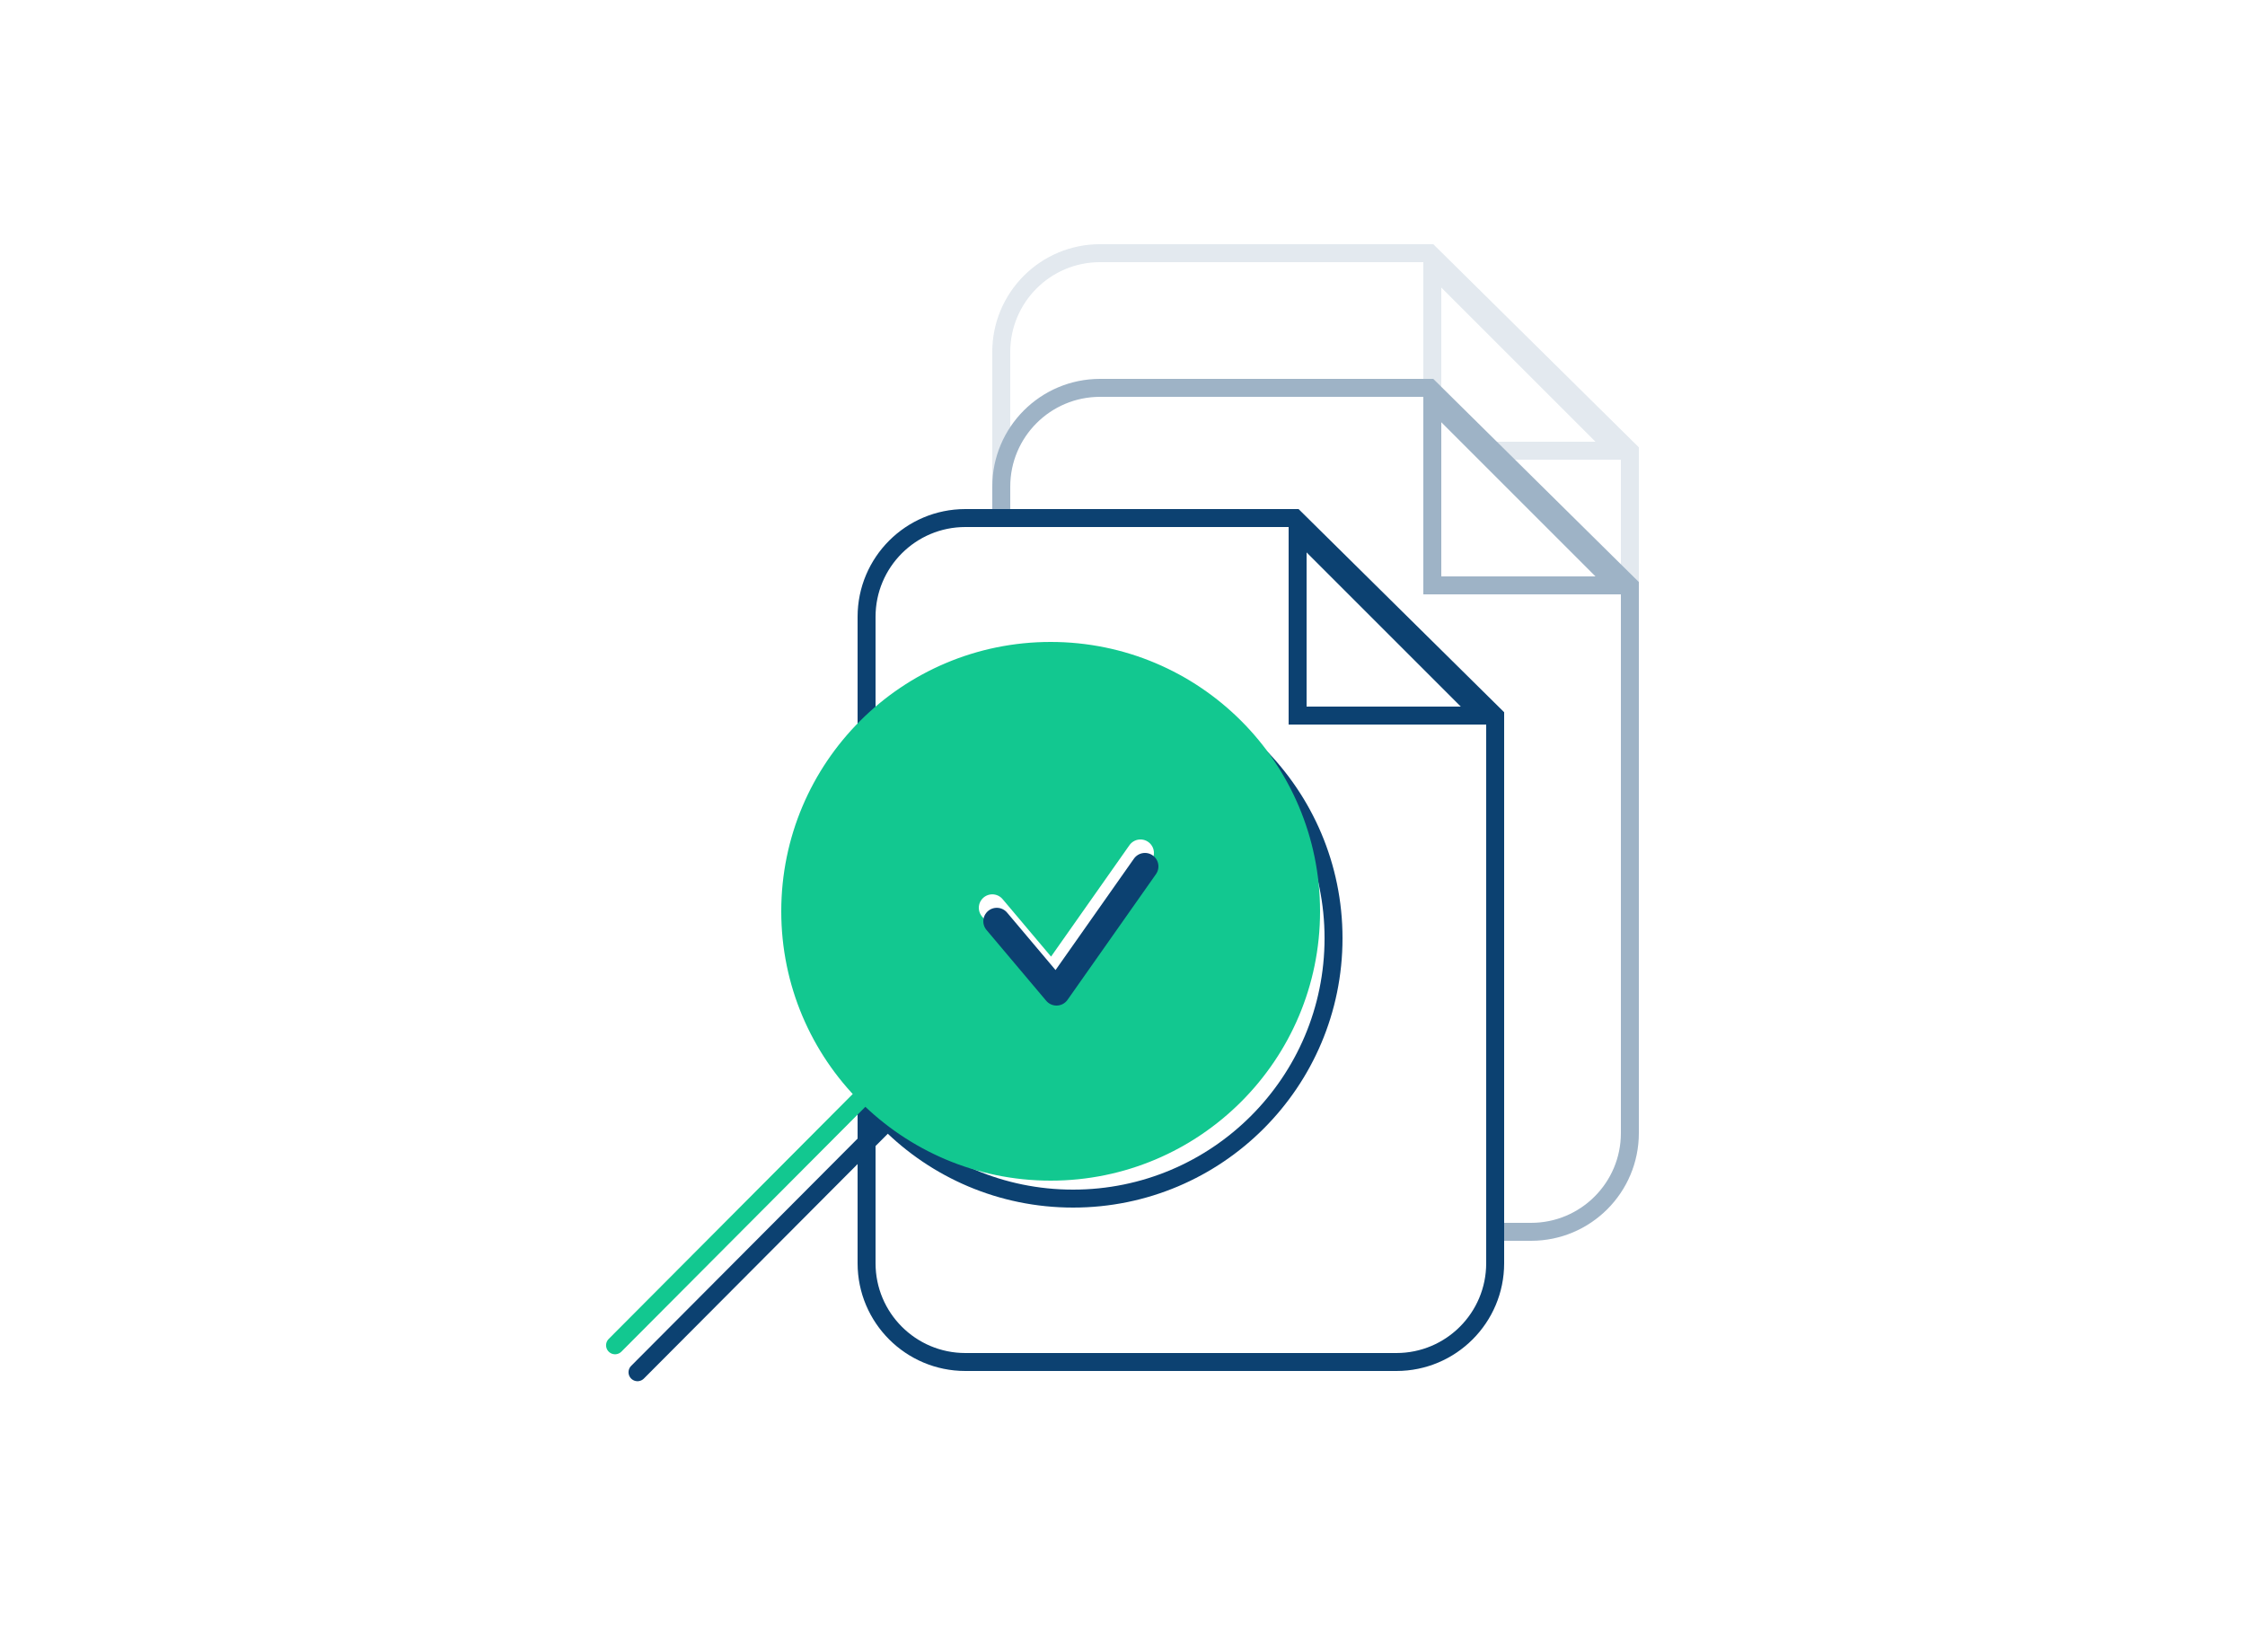 <svg xmlns="http://www.w3.org/2000/svg" width="500" height="368" viewBox="0 0 500 368">
    <defs>
        <filter id="a" width="252.1%" height="213.5%" x="-76%" y="-56.7%" filterUnits="objectBoundingBox">
            <feOffset dy="2" in="SourceAlpha" result="shadowOffsetOuter1"/>
            <feGaussianBlur in="shadowOffsetOuter1" result="shadowBlurOuter1" stdDeviation="27.5"/>
            <feComposite in="shadowBlurOuter1" in2="SourceAlpha" operator="out" result="shadowBlurOuter1"/>
            <feColorMatrix in="shadowBlurOuter1" result="shadowMatrixOuter1" values="0 0 0 0 0 0 0 0 0 0 0 0 0 0 0 0 0 0 0.1 0"/>
            <feMerge>
                <feMergeNode in="shadowMatrixOuter1"/>
                <feMergeNode in="SourceGraphic"/>
            </feMerge>
        </filter>
        <filter id="b" width="252.1%" height="213.5%" x="-76%" y="-56.7%" filterUnits="objectBoundingBox">
            <feOffset dy="2" in="SourceAlpha" result="shadowOffsetOuter1"/>
            <feGaussianBlur in="shadowOffsetOuter1" result="shadowBlurOuter1" stdDeviation="27.5"/>
            <feComposite in="shadowBlurOuter1" in2="SourceAlpha" operator="out" result="shadowBlurOuter1"/>
            <feColorMatrix in="shadowBlurOuter1" result="shadowMatrixOuter1" values="0 0 0 0 0 0 0 0 0 0 0 0 0 0 0 0 0 0 0.1 0"/>
            <feMerge>
                <feMergeNode in="shadowMatrixOuter1"/>
                <feMergeNode in="SourceGraphic"/>
            </feMerge>
        </filter>
        <filter id="c" width="252.1%" height="213.5%" x="-76%" y="-56.7%" filterUnits="objectBoundingBox">
            <feOffset dy="2" in="SourceAlpha" result="shadowOffsetOuter1"/>
            <feGaussianBlur in="shadowOffsetOuter1" result="shadowBlurOuter1" stdDeviation="27.5"/>
            <feComposite in="shadowBlurOuter1" in2="SourceAlpha" operator="out" result="shadowBlurOuter1"/>
            <feColorMatrix in="shadowBlurOuter1" result="shadowMatrixOuter1" values="0 0 0 0 0 0 0 0 0 0 0 0 0 0 0 0 0 0 0.1 0"/>
            <feMerge>
                <feMergeNode in="shadowMatrixOuter1"/>
                <feMergeNode in="SourceGraphic"/>
            </feMerge>
        </filter>
        <filter id="d" width="235.4%" height="241.9%" x="-67.1%" y="-71%" filterUnits="objectBoundingBox">
            <feOffset dy="2" in="SourceAlpha" result="shadowOffsetOuter1"/>
            <feGaussianBlur in="shadowOffsetOuter1" result="shadowBlurOuter1" stdDeviation="27"/>
            <feComposite in="shadowBlurOuter1" in2="SourceAlpha" operator="out" result="shadowBlurOuter1"/>
            <feColorMatrix in="shadowBlurOuter1" result="shadowMatrixOuter1" values="0 0 0 0 0 0 0 0 0 0 0 0 0 0 0 0 0 0 0.05 0"/>
            <feMerge>
                <feMergeNode in="shadowMatrixOuter1"/>
                <feMergeNode in="SourceGraphic"/>
            </feMerge>
        </filter>
    </defs>
    <g fill="none" fill-rule="nonzero">
        <path fill="transparent" d="M0 18h500v350H0z"/>
        <g stroke="#0C4171" stroke-width="4">
            <g opacity=".4">
                <g filter="url(#a)" opacity=".3" transform="translate(221 52)">
                    <path fill="#FFF" d="M24 2.4c-12.15 0-22 9.85-22 22v144c0 12.15 9.85 22 22 22h96c12.15 0 22-9.85 22-22V46.492L97.394 2.4H24z"/>
                    <path d="M139.172 46.4L98 5.228V46.4h41.172z"/>
                </g>
                <g filter="url(#b)" transform="translate(221 82)">
                    <path fill="#FFF" d="M24 2.4c-12.15 0-22 9.85-22 22v144c0 12.15 9.85 22 22 22h96c12.15 0 22-9.85 22-22V46.492L97.394 2.4H24z"/>
                    <path d="M139.172 46.4L98 5.228V46.4h41.172z"/>
                </g>
            </g>
            <g filter="url(#c)" transform="translate(191 111)">
                <path fill="#FFF" d="M24 2.4c-12.15 0-22 9.85-22 22v144c0 12.15 9.85 22 22 22h96c12.15 0 22-9.85 22-22V46.492L97.394 2.4H24z"/>
                <path d="M139.172 46.4L98 5.228V46.4h41.172z"/>
                <path stroke-linecap="round" stroke-linejoin="round" d="M21.6 65.2h38.993M21.6 79.6h38.993M21.6 94h38.993M21.6 108.4h38.993"/>
            </g>
        </g>
        <g stroke="#0C4171" stroke-linecap="round" stroke-linejoin="round" stroke-width="4" filter="url(#d)" transform="translate(136 149)">
            <circle cx="103" cy="58" r="58" fill="#FFF" fill-opacity=".9"/>
            <path d="M61.389 99.058l-55.407 55.62"/>
        </g>
        <g stroke="#12C890" stroke-linecap="round" stroke-linejoin="round" stroke-width="4" transform="translate(131 145)">
            <circle cx="103" cy="58" r="58" fill="#12C890" style="mix-blend-mode:darken"/>
            <path d="M61.389 99.058l-55.407 55.62" style="mix-blend-mode:darken"/>
        </g>
        <path stroke="#FFF" stroke-linecap="round" stroke-linejoin="round" stroke-width="6" d="M221 202.222L234.302 218 254 190"/>
        <path stroke="#0C4171" stroke-linecap="round" stroke-linejoin="round" stroke-width="6" d="M222 205.222L235.302 221 255 193"/>
    </g>
</svg>
